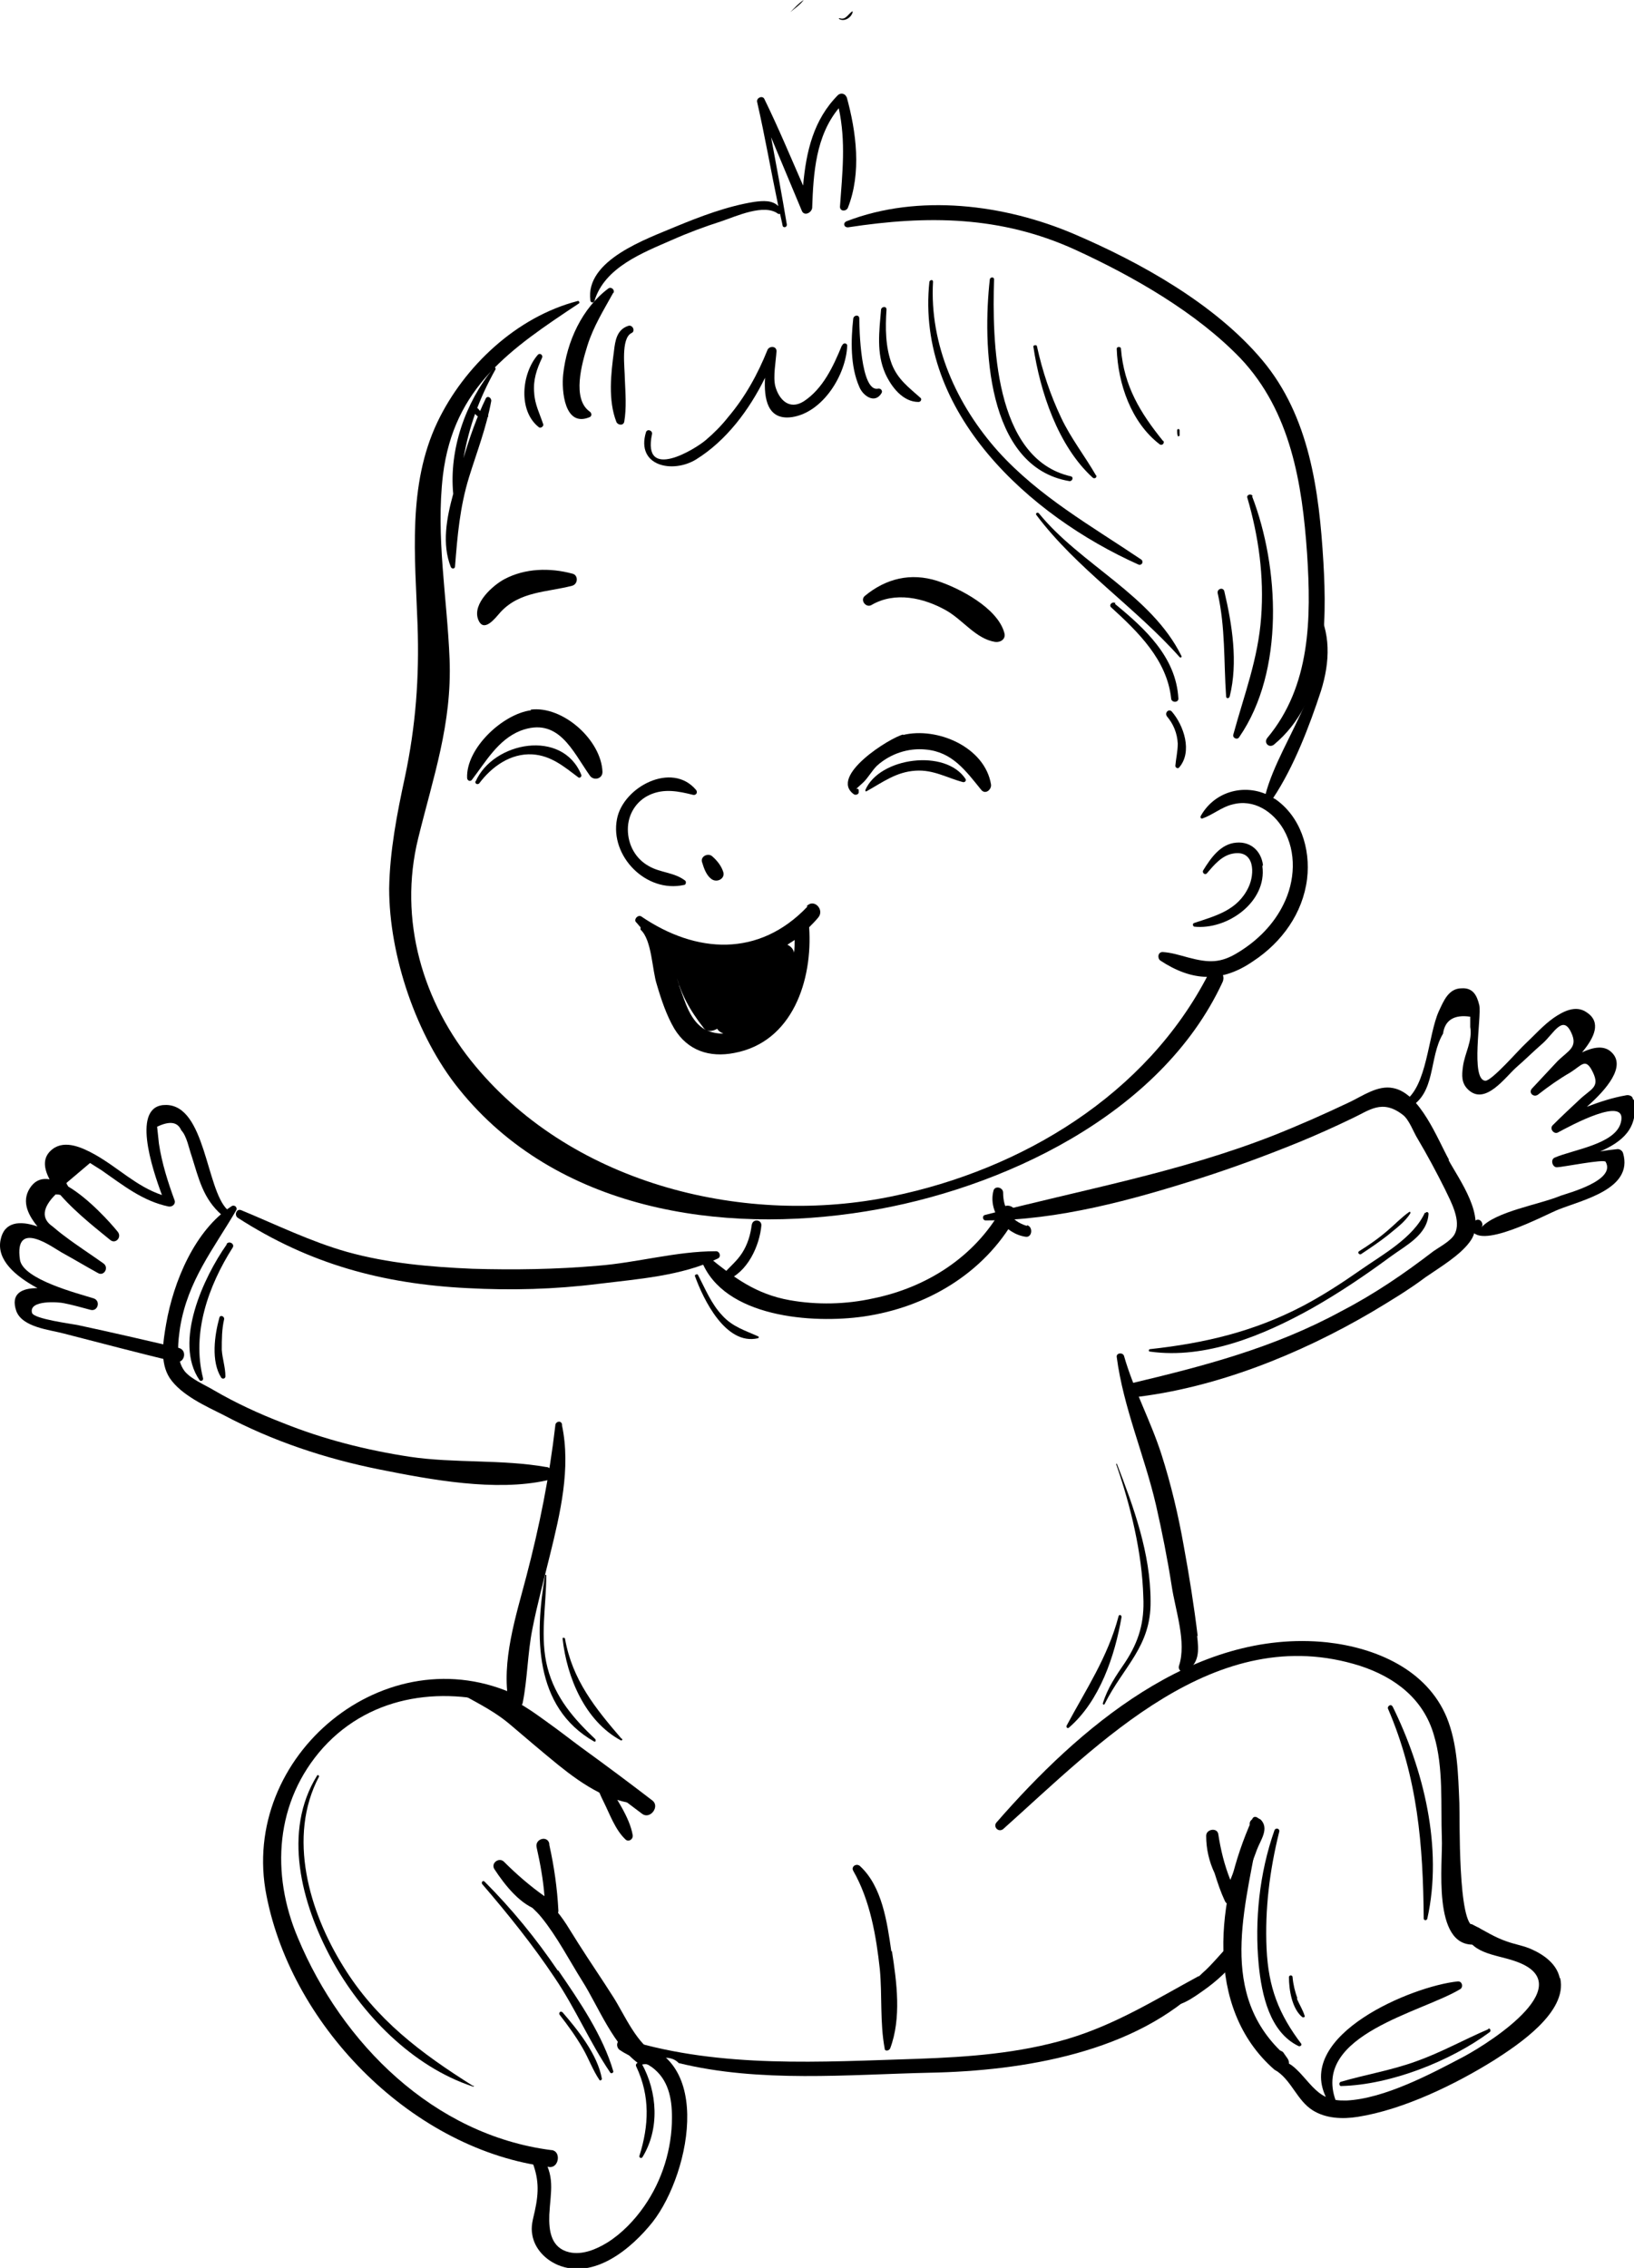 <?xml version="1.0" encoding="UTF-8"?>
<svg id="Layer_1" xmlns="http://www.w3.org/2000/svg" viewBox="0 0 270.4 375.2">

    <path class="cls-1"
        d="M130.8,2s0,.1,0,0c.7-.6,1.6-1.2,2.2-2,0,0,0-.1,0,0-.8,.5-1.5,1.3-2.2,2h0Z" />
    <path class="cls-1"
        d="M138.8,3.1c.9,.6,2.1-.2,2.3-1.1,0,0,0-.2-.1-.1-.7,.5-1.1,1.5-2.1,1.1,0,0,0,0,0,0h0Z" />
    <g>
        <path class="cls-1"
            d="M200,161.1c-10.3,20.1-31,32.4-52.3,36.8-24,5-52.5-1.7-69-21.5-8.8-10.5-12.8-24.3-9.5-37.7,2.5-10.2,5.6-18.9,5.2-29.6-.4-10.2-2.3-20.3-1.1-30.5,1.8-14.6,11.2-20.9,22.5-28.4,.2-.1,0-.5-.2-.4-10.1,2.6-18.8,10.8-23.2,20-5,10.5-3.7,22.3-3.3,33.6,.3,8.7-.3,16.7-2.1,25.2-1.3,6-2.5,12.2-2.6,18.4,0,11.1,4.5,24.4,11.5,33.1,16.1,20.1,43.4,24.2,67.4,20.3,22.3-3.6,48.8-15.9,59-37.9,.8-1.7-1.6-3.1-2.5-1.5h0Z" />
        <path class="cls-1"
            d="M115.2,130.7c-4-4.8-12.1-.5-13.1,4.8-1.2,6.1,4.8,12.3,11.1,10.9,.3,0,.4-.5,.2-.7-1.8-1.4-4.1-1.3-6-2.4-2.2-1.2-3.5-3.5-3.5-6.1,0-2.5,1.4-4.7,3.6-5.7,2.4-1.1,4.8-.6,7.2,0,.5,.1,.8-.4,.5-.8h0Z" />
        <path class="cls-1"
            d="M119.7,144.3c-.3-1-1-1.9-1.8-2.6-.7-.7-2.1,0-1.7,1,.3,1,.7,2.1,1.5,2.7,.9,.7,2.3,0,2-1.1h0Z" />
        <path class="cls-1"
            d="M131.4,157.6c-.1-.6-.6-1.1-1.1-1.3,.4-.3,.8-.5,1.2-.8,0,.7,0,1.4-.1,2.1h0Zm-19,5.4c-.2-.5-.4-1.3-.6-2.2,.7,3.4,2.4,6.4,4.6,9.2,.1,.2,.3,.3,.4,.4-2.6-1.4-3.4-4.6-4.4-7.3h0Zm6.3,7.2s0,0,0,0c.2,.4,.6,.6,1,.8-1.1,0-2-.2-2.8-.6,.6,.3,1.2,.1,1.8-.2h0Zm14.9-20.2c-8,8.4-18.4,7.8-27.5,1.6-.5-.3-1.2,.4-.9,.9,.3,.3,.5,.6,.8,.9,0,.1,0,.3,0,.4,1.9,1.7,1.9,6.7,2.7,9.1,.7,2.4,1.6,5.1,2.9,7.3,2.2,3.6,5.8,4.8,9.9,4,9.7-1.8,13-12.1,12.4-20.8,.5-.5,1-1,1.5-1.6,1.1-1.3-.7-3.2-1.9-1.9h0Z" />
        <path class="cls-1"
            d="M149.5,121.5c-2.2,.5-12.4,6.9-8.2,9.9,.3,.2,.8,0,.8-.3,0,0,0-.2,0-.3,0-.1,0-.3-.2-.3,0,0-.1,0-.2,0,.2-.2,1.1-1,1.2-1.1,.8-.8,1.4-1.9,2.2-2.7,2.2-2,5.2-3,8.1-2.7,4.4,.4,6.6,3.5,9.2,6.7,.7,.8,1.7-.1,1.6-.9-1-6.2-8.9-9.6-14.6-8.2h0Z" />
        <path class="cls-1"
            d="M87.9,117.5c-4.7,.6-10.8,6.3-10.6,11.2,0,.4,.5,.7,.8,.3,2.3-3,4.3-6.6,8-8.1,6.3-2.4,8.6,3.3,11.5,7.4,.6,.9,2.1,.6,2.1-.6-.2-5.3-6.6-11-11.9-10.3h0Z" />
        <path class="cls-1"
            d="M166.2,104.7c-1.1-4.1-7.4-7.4-11.1-8.6-4.4-1.4-8.5-.4-12,2.5-.8,.7,.2,2,1.1,1.5,3.9-2.3,8.7-1.2,12.4,.9,2.8,1.6,4.9,4.7,8.1,5.2,.9,.1,1.8-.5,1.5-1.5h0Z" />
        <path class="cls-1"
            d="M94.7,94.9c-3.7-1-7.8-.9-11.2,.9-1.9,1-5.3,4-4.4,6.6,.9,2.5,2.9-.2,3.7-1.1,3.2-3.5,7.7-3.3,11.9-4.4,1-.3,1-1.8,0-2h0Z" />
        <path class="cls-1"
            d="M101.5,48.5c.3-.5-.3-1.1-.8-.8-4.4,3.3-6.9,8.8-7.5,14.2-.3,2.7,.2,8.9,4.4,7.1,.4-.2,.3-.7,0-.9-3-2.1-1.3-8-.4-10.9,1-3.2,2.7-5.9,4.3-8.8h0Z" />
        <path class="cls-1"
            d="M104,53.9c-1.9,.6-2.2,2.4-2.4,4.2-.5,3.7-1,8.1,.4,11.7,.2,.5,1.1,.7,1.3,0,.4-2.4,.2-4.7,.1-7.1,0-1.8-.7-6.7,1.1-7.6,.7-.3,.2-1.4-.5-1.2h0Z" />
        <path class="cls-1"
            d="M188.9,92.6c-8.3-5.6-16.9-10.4-23.7-17.9-6.9-7.7-11.4-17.7-10.8-28.1,0-.4-.5-.3-.6,0-2.3,21.6,16.5,38.7,34.6,46.8,.5,.2,.9-.4,.5-.8h0Z" />
        <path class="cls-1"
            d="M195.5,108.5c-5-10.1-16.7-15.1-23.6-23.6-.2-.2-.6,0-.4,.3,6.7,8.9,16.3,15.2,23.7,23.5,.2,.2,.4,0,.3-.2h0Z" />
        <path class="cls-1"
            d="M184.6,99.8c-.5-.4-1.2,.3-.7,.7,4.5,4.1,9.2,8.7,9.9,15,0,.8,1.3,.8,1.2,0-.4-6.8-5.5-11.5-10.5-15.6h0Z" />
        <path class="cls-1"
            d="M193.9,117.7c-.5-.5-1.2,.2-.8,.8,1.1,1.3,1.7,2.8,1.8,4.5,0,1.3-.3,2.5-.4,3.7,0,.3,.4,.5,.6,.3,2.3-2.6,.8-7-1.2-9.3h0Z" />
        <path class="cls-1"
            d="M211,132.2c-4.1-2.8-9.8-1.7-12.3,2.8-.1,.2,0,.5,.3,.4,1.7-.6,3.2-1.9,4.9-2.3,3.6-1,6.8,1.2,8.5,4.1,2.2,3.8,1.9,8.6,0,12.4-1.6,3.3-4.3,6-7.4,7.9-3,1.9-5,1.8-8.4,.9-1.5-.4-2.7-.8-4.2-.9-.8,0-.9,1-.4,1.4,5.3,3.5,10.2,3.7,15.4,.1,4.7-3.1,8.2-7.9,8.9-13.6,.6-5-1.1-10.4-5.4-13.3h0Z" />
        <path class="cls-1"
            d="M140.1,16.1c-.2-.6-.9-.8-1.4-.4-4.1,4.1-5.3,9.4-5.8,15-2.1-4.8-4.1-9.6-6.4-14.3-.3-.7-1.4-.2-1.2,.5,1.3,5.7,2.3,11.5,3.5,17.2-1-1-2.5-.9-4-.7-4.4,.7-8.9,2.4-13,4.1-4.7,2-15,5.5-14.1,12.2,0,.4,.6,.5,.7,0,1.7-5.5,8-7.9,12.8-10,2.7-1.2,5.4-2.2,8.2-3.1,2.4-.8,7.1-3,9.4-1.2,0,0,.2,0,.3,0,.1,.6,.3,1.3,.4,1.9,.1,.5,.8,.3,.7-.2-.8-4.8-1.7-9.6-2.6-14.4,1.7,4.1,3.4,8.1,5.1,12.2,.4,.9,1.6,.3,1.7-.5,.2-5.8,.6-11.9,4.4-16.5,1.2,5.6,.6,10.6,.2,16.3,0,.8,1,.8,1.3,.2,2.3-5.8,1.4-12.6-.2-18.4h0Z" />
        <path class="cls-1"
            d="M219,93c-.7-11.8-2.3-24.1-10.1-33.4-7.8-9.3-20.2-16.2-31.2-20.9-11.5-4.9-25.7-6.7-37.6-2.1-.7,.3-.4,1.1,.3,1,13.1-2,25.2-1.9,37.5,3.7,9.6,4.4,20.1,10.4,27.4,18,8.3,8.8,10.2,20.7,11,32.3,.7,10.7,.6,21.9-6.6,30.5-.6,.8,.3,1.7,1.1,1.1,8.7-7.2,8.8-19.8,8.2-30.2h0Z" />
        <path class="cls-1"
            d="M207.3,82.1c-.2-.5-1-.3-.9,.2,1.9,6.5,2.8,13.1,2.3,19.8-.5,6.9-2.8,12.8-4.6,19.4-.2,.6,.7,1,1,.4,7.5-10.9,6.6-28.1,2.1-39.8h0Z" />
        <path class="cls-1"
            d="M202.6,97.8c-.2-.7-1.2-.4-1.1,.3,1.3,5.7,1,11.3,1.4,17.1,0,.4,.5,.4,.6,0,1.4-5.6,.4-11.9-.9-17.4h0Z" />
        <path class="cls-1"
            d="M217.7,100.2c-.3-.6-1.2,0-.9,.5,5.3,10.3-4.9,21.1-7.4,30.8-.2,.8,.9,1.2,1.3,.5,3.4-5.1,6-11.9,7.9-17.7,1.5-4.8,1.7-9.7-.9-14.1h0Z" />
        <path class="cls-1"
            d="M139.3,57.2c-1.4,3.4-3.1,7.1-6.3,9.2-2.4,1.5-4.1-.3-4.7-2.5-.4-1.6,.1-4.1,.2-5.8,0-.9-1.2-.9-1.5-.2-1.6,4-3.7,7.8-6.5,11.1-1.1,1.4-2.4,2.7-3.7,3.8-1.6,1.4-10.6,7-8.9-1,.1-.6-.8-.9-1-.3-1.7,5.6,4.4,6.9,8.3,4.5,5-3.1,8.8-8.2,11.4-13.5-.2,3.5,.4,7.1,4.5,6.5,5.1-.8,8.9-7,9.1-11.8,0-.5-.7-.5-.8-.1h0Z" />
        <path class="cls-1"
            d="M145.3,64.3c-2.9,.6-3.1-10.1-3.1-11.6,0-.7-.9-.6-1,0-.4,3.6-.5,7.9,1,11.3,.6,1.5,2.6,2.9,3.7,1,.2-.4-.2-.8-.6-.7h0Z" />
        <path class="cls-1"
            d="M152.3,65.8c-1.9-1.7-3.7-3-4.7-5.5-1.1-2.9-1.1-6.1-.9-9.1,0-.6-.8-.5-.9,0-.3,3.6-.8,7.2,.7,10.6,1,2.2,2.9,4.7,5.5,4.7,.4,0,.6-.5,.3-.7h0Z" />
        <path class="cls-1"
            d="M89,58.7c-2.7,3.1-3.3,9.3,.2,12,.3,.2,.8-.2,.7-.5-.6-1.8-1.4-3.3-1.5-5.2-.2-2.1,.4-3.9,1.3-5.8,.2-.4-.3-.9-.7-.5h0Z" />
        <path class="cls-1"
            d="M80.7,68.5c-.5-.3-1.1-.2-1.5-.8-.3-.5-1.1,0-.8,.5,.5,.7,1.5,1.5,2.3,.8,.2-.1,0-.4,0-.5h0Z" />
        <path class="cls-1"
            d="M118.4,207c-6.5,0-13,1.9-19.5,2.4-6.9,.6-13.8,.7-20.7,.5-7-.3-14-.9-20.8-2.8-6-1.7-11.7-4.5-17.5-6.9-.8-.3-1.2,.9-.5,1.3,11.8,7.6,23.9,10.9,37.9,11.6,7.3,.4,14.5,.2,21.7-.7,6.5-.8,13.8-1.3,19.8-4.2,.6-.3,.3-1.2-.3-1.2h0Z" />
        <path class="cls-1"
            d="M90.4,242.7c-7.4-1.3-15.2-.6-22.6-1.7-7.2-1.1-14.3-2.9-21-5.6-3.9-1.5-7.8-3.3-11.4-5.4-1.5-.9-3.7-1.8-4.8-3.1-1.6-2-1.1-5.1-.8-7.3,1.3-7.8,5.5-12.9,9.3-19.4,.2-.4-.2-.9-.7-.7-6.2,4-9.7,12.6-10.9,19.5-.5,2.9-1.1,6.4,.6,9,1.9,2.8,5.9,4.6,8.9,6.1,8.1,4.3,16.8,7.2,25.8,9,8.5,1.7,19.2,3.7,27.7,1.8,1.1-.2,1.1-2,0-2.2h0Z" />
        <path class="cls-1"
            d="M239.8,191.9c-1.9-3.4-4.8-11.1-9.3-11.9-2.5-.5-5,1.3-7.1,2.3-4.2,2-8.5,3.9-12.8,5.6-15.6,6.1-31.5,8.9-47.6,13.1-.5,.1-.4,.9,.1,.9,12,0,24.3-3.4,35.6-7,5.6-1.8,11-3.8,16.4-6,2.9-1.2,5.8-2.5,8.7-3.9,2.8-1.3,4.9-3.2,8.3-.6,1.1,.8,1.8,2.9,2.5,4,1.6,2.7,3.1,5.5,4.5,8.3,1,2.1,2.8,5.3,1.6,7.5-.6,1.1-2.5,2.1-3.5,2.8-4.8,3.7-9.8,7.1-15.2,9.9-11.2,6.1-22.8,9.1-35,12-1.3,.3-1,2.4,.3,2.3,13.8-1.5,27.9-7.2,39.8-14.2,3-1.8,6-3.6,8.8-5.7,2.3-1.6,5.9-3.7,7.5-6.1,2.6-3.9-1.9-10-3.7-13.3h0Z" />
        <path class="cls-1"
            d="M93,235.6c-.2-.7-1.1-.4-1.1,.2-1,8.6-2.6,16.6-4.8,25-1.7,6.5-4.2,14.1-2.9,20.9,.2,1.1,2.1,1.1,2.3,0,.8-4,.8-8.2,1.6-12.2,.8-4.1,1.9-8.1,2.9-12.2,1.7-6.9,3.5-14.4,2-21.5h0Z" />
        <path class="cls-1"
            d="M198.2,270.7c-.6-5-1.4-10-2.3-14.9-.9-5.1-2.1-10.2-3.7-15.2-1.8-5.6-4.6-10.7-6.2-16.3-.2-.6-1.3-.5-1.2,.2,1.1,8.4,4.6,16.3,6.5,24.5,1,4.4,1.9,8.9,2.6,13.4,.6,4,2.5,9.3,1.2,13.2-.2,.7,.6,1.3,1.2,.9,2.2-1.4,2.1-3.4,1.8-5.9h0Z" />
        <path class="cls-1"
            d="M91.2,355.7c-19.4-2.5-34.6-17.6-41.9-35.1-4.5-10.6-3.8-22.6,4.2-31.5,8.1-8.9,20.3-10.3,31.3-6.6,1.1,.4,1.9-1.5,.8-2-21.7-10.3-46.1,10-41.5,33.1,4.3,22,24.5,42.2,46.8,44.9,1.6,.2,2-2.6,.4-2.8h0Z" />
        <path class="cls-1"
            d="M244,318.7c-2.8,.1-2.4-18.2-2.5-20.4-.2-4.8-.3-9.8-2.1-14.2-3.3-7.9-11.7-11.5-19.8-12.4-22.1-2.3-41.2,14.3-54.7,29.8-.6,.7,.3,1.7,1.1,1.1,15.9-14.2,35.2-34.6,59.1-27,5.8,1.9,10.5,5.5,12.2,11.5,1.6,5.3,1.1,11.5,1.3,17,.2,3.9-1.7,18,5.4,17.6,1.9-.1,1.9-3,0-2.9h0Z" />
        <path class="cls-1"
            d="M198.4,326.9c-7.2,3.9-13.7,8-21.7,10.4-8.1,2.4-16.4,3-24.8,3.3-16,.5-32.5,1.6-48-3.1-.4-.1-.8,.6-.3,.8,1.9,.9,3.8,1.6,5.8,2.2,1-.2,2.2,0,2.9,.8,13.4,3.3,28.1,1.9,41.6,1.6,15.3-.3,34.1-3.3,45.4-14.8,.6-.6-.1-1.5-.9-1.1h0Z" />
        <path class="cls-1"
            d="M258.1,327.2c-.5-2.3-2.6-3.8-4.6-4.7-1.3-.6-2.7-.8-4.1-1.3-2.1-.7-3.7-1.8-5.7-2.8-.5-.3-1.5,0-1.3,.8,.6,4,5,4.1,8.2,5.2,11.1,3.7-3.5,13.2-8.3,15.8-5.5,2.9-13.2,7-19.5,7.3-.7,0-1.2,0-1.8-.1-3.8-10.8,14.3-14.5,20.6-18.3,.6-.3,.4-1.4-.4-1.3-7.6,.8-26.7,8.8-21.8,19.1-1.7-.8-2.8-2.4-4.3-4-.7-.7-1.2-1.2-1.8-1.5,0-.2,0-.5-.2-.8l-.7-1c-.1-.2-.4-.3-.6-.4-10.5-10.4-5.3-24.9-3.3-37.7,.1-.7-1-1.4-1.3-.5-5.8,12.9-8.1,31.1,3.7,41.4,.2,.1,.3,.2,.5,.3,2.4,1.7,3.3,4.8,5.8,6.4,2.2,1.4,5,1.5,7.5,1.1,7.6-1.2,16.2-5.4,22.6-9.4,3.9-2.5,12.1-7.9,10.9-13.5h0Z" />
        <path class="cls-1"
            d="M107.4,341.6s0,0,.1,0c.4-.6,1.1-1.1,1.8-1.3-.1-.2-.3-.3-.5-.4-3.3-1.4-5.5-6.7-7.3-9.5-1.9-3-3.9-5.9-5.8-8.9-1.3-2-2.5-4.3-4.2-6-1.9-2-4.6-2.9-6.5-5-.5-.6-1.6,.2-1.1,.9,1.6,2.3,3.9,3.6,5.7,5.8,2.6,3.2,4.6,7.1,6.8,10.6,2.6,4.1,5.2,10.9,9.6,13.8,.4-.1,.9-.2,1.4,0h0Z" />
        <path class="cls-1"
            d="M108,297.9c-3.9-3-7.8-5.9-11.8-8.8-3.8-2.8-7.7-6.1-12.1-7.9-.6-.2-.8,.6-.5,.9,2.9,3.4,7.1,6.1,10.6,8.8,4,3.1,8.1,6.2,12.1,9.2,1.3,.9,2.9-1.2,1.7-2.2h0Z" />
        <path class="cls-1"
            d="M147.5,322.8c-.7-4.8-1.5-10.7-5.2-14.1-.6-.5-1.5,.1-1.1,.8,2.8,4.9,3.8,10.8,4.4,16.3,.4,4.3,0,8.8,.8,13.1,0,.5,.7,.4,.9,0,1.9-5,1.1-11,.3-16.1h0Z" />
        <path class="cls-1"
            d="M165.7,200.1c-4.5,7.9-12.4,12.9-21.2,14.7-4.5,1-9.3,1.1-13.8,.3-5.6-1-9.2-3.7-13.5-7.2-.5-.4-1.4,0-1.1,.7,3.7,9.4,18.4,10.4,26.8,9.2,10.4-1.5,19.9-7.1,25.1-16.3,.9-1.5-1.5-2.9-2.3-1.4h0Z" />
        <path class="cls-1"
            d="M37.6,200.1c-3.5-3.4-3.6-17.2-10.1-17.3-5.9-.1-2.3,10.6-.7,14.9-4.2-1.4-7.2-4.5-11.1-6.7-2-1.1-4.9-2.5-7-.9-1.7,1.3-1.5,3.1-.5,5-1.2-.2-2.2,.1-3,1.1-1.7,2.2-.8,4.5,1,6.7-2.9-1-5.5-.8-6.1,2.2-.7,3.3,2.4,6,6.1,8-2.6,0-4.5,.9-3.5,3.8,1,2.7,5.6,3.1,7.8,3.7,6.2,1.6,12.3,3.2,18.5,4.7,1.5,.4,2.1-1.9,.6-2.3-5.6-1.3-11.2-2.6-16.8-3.8-1-.2-7.2-1-7.5-2-.6-2.2,4.5-1.8,5.3-1.6,1.5,.3,2.9,.7,4.4,1.1,1.2,.3,1.7-1.5,.5-1.9-2.5-.8-11.7-3.1-12.2-6.4-1-6.9,5.6-1.9,6.9-1.2,2,1.1,4,2.3,6,3.4,1,.6,1.9-.9,.9-1.6-2.1-1.5-4.3-2.9-6.4-4.5-.7-.5-1.4-1.1-2-1.6-1.9-1.3-1.7-3.1,.5-5.3,.3,0,.5,0,.8,.1,2.8,3.2,6.9,6.3,8.2,7.4,.9,.8,2-.4,1.3-1.3-1.2-1.5-4.8-5.5-8.2-7.5-.2-.3-.3-.5-.3-.6,1.3-1.1,2.6-2.2,3.9-3.3,.6,.4,1.3,.8,1.9,1.2,3.6,2.5,6.8,5.1,11.1,6,.6,.1,1.2-.4,1-1-1.1-3-2.1-6.1-2.6-9.4-.1-.9-.2-1.9-.3-2.8,2.1-1,3.4-.8,4,.6,.9,.9,1.3,3.1,1.7,4.2,1.2,3.8,1.9,7.1,5,9.8,.7,.6,1.7-.4,1.1-1h0Z" />
        <path class="cls-1"
            d="M270.2,181.8c0-.5-.7-.7-1.1-.6-2.3,.4-4.4,1.1-6.5,1.9,3.3-2.9,6.5-6.7,4.1-9-1.2-1.2-3-.9-4.9,0,2.1-2.5,3.2-5,.8-6.6-1.8-1.3-3.9-.2-5.5,.9-1.7,1.2-3.1,2.8-4.7,4.3-1,.9-5.5,6.1-6.6,6.1-2.5-.2-.6-10.6-1-12.5-.4-1.7-1.1-2.9-2.9-2.8-2.2,0-3,2.1-3.8,3.8-1.8,4-1.9,12.4-5.7,14.9-.7,.5,0,1.5,.7,1.1,4.6-2.4,3.3-8.3,5.7-12.3,.3-2.2,1.8-3.2,4.5-2.8v1.7c.4,2.3-.9,4.3-1.2,6.5-.2,1.5-.3,2.8,.9,3.9,2.8,2.6,6.1-2.1,7.9-3.7,1.5-1.3,2.9-2.7,4.4-4,1.8-1.6,3.3-4.8,4.7-1.8,1.2,2.5-.5,3-2.3,4.8-1.4,1.5-2.8,3-4.2,4.5-.6,.7,.3,1.5,1,1,1.8-1.4,3.5-2.6,5.4-3.7,1.9-1.2,2.5-2.5,3.7,0,1.2,2.5-.3,2.7-2.2,4.5-1.5,1.4-3,2.8-4.4,4.2-.7,.6,.2,1.7,.9,1.2,1.7-.9,11.7-6.4,10.3-1.5-1,3.5-7.9,4.4-10.9,5.7-.8,.3-.4,1.7,.4,1.6,.8,0,7.8-1.4,8-.9,1.8,3.1-6.3,5.2-7.4,5.6-3.6,1.5-10.8,2.6-13.2,5.3,.6-.6-.2-1.7-.9-1.2-.1,0-.3,.2-.4,.3-.3,.2-.5,.5-.4,.9,.9,4.1,12.4-2.2,14.5-3,4-1.6,12.4-3.4,10.7-9.3-.1-.4-.5-.7-.9-.7-1,.1-1.9,.2-2.9,.4,3.6-1.6,6.4-3.8,5.6-8.5h0Z" />
        <path class="cls-1"
            d="M107.1,298.2c-6.1-4.5-11.7-9.7-17.8-14.2-4-2.9-9.8-6.1-14.9-5.1-.1,0-.1,.2,0,.2,3.4,2.1,6.8,3.5,9.9,6.1,2.7,2.3,5.4,4.6,8.1,6.8,4.1,3.3,9.1,6.7,14.5,6.4,.2,0,.2-.2,0-.3h0Z" />
        <path class="cls-1"
            d="M92.3,326c-3.6-5.3-7.6-10.2-12.1-14.7-.3-.3-.6,.1-.4,.4,4.3,5,8.4,10.1,12,15.5,3.4,5,5.8,10.7,9.2,15.7,.2,.2,.5,0,.5-.2-1.7-5.9-5.6-11.6-9.1-16.7h0Z" />
        <path class="cls-1"
            d="M93,332.9c-.2-.3-.6,.1-.4,.4,1.4,1.8,2.7,3.6,3.8,5.5,1,1.7,1.7,3.7,2.8,5.3,.1,.2,.4,0,.4-.2-.7-4-4-8.1-6.6-11.1h0Z" />
        <path class="cls-1"
            d="M203.4,321.8c-1.5,1.5-2.8,3.2-4.4,4.6-.9,.8-4.3,4.5-5.4,4.1-.6-.2-.9,.7-.4,1,1.6,1,4.5-1.2,5.8-2.1,2.3-1.6,4.8-3.8,6.2-6.2,.6-1.1-.8-2.2-1.7-1.3h0Z" />
        <path class="cls-1"
            d="M215.4,338.2c-3.8-5-5.5-9.4-5.8-15.8-.3-6.5,.5-13,2.1-19.4,.1-.5-.6-.7-.8-.2-2.5,7.1-3.3,14.9-2.6,22.3,.5,4.9,1.8,11.1,6.6,13.4,.3,.1,.6-.2,.4-.4h0Z" />
        <path class="cls-1"
            d="M214.7,330.6c-.4-1.1-.7-2.3-.8-3.5,0-.4-.6-.4-.6,0,0,2.1,.5,5.2,2.2,6.6,.2,.1,.5,0,.4-.2-.3-1-.9-1.9-1.3-2.9h0Z" />
        <path class="cls-1"
            d="M98.6,287.8c-3.6-3.4-6.7-6.9-8-11.9-1.3-5-.2-10.2-.2-15.3,0-.1-.2-.1-.2,0-1.7,9.9-1.9,21.8,8.1,27.5,.2,.1,.4-.1,.2-.3h0Z" />
        <path class="cls-1"
            d="M102.9,287.7c-4.4-5.1-8.2-9.8-9.4-16.6,0-.2-.5-.2-.4,0,.7,6.4,3.7,13.6,9.6,16.8,.2,.1,.4-.1,.2-.3h0Z" />
        <path class="cls-1"
            d="M184.9,242.2c0-.1-.2,0-.2,0,2.4,6.9,4.3,14.7,4.5,22,.2,4.1-.7,7.3-3,10.8-1.5,2.2-2.9,4.2-3.7,6.8,0,.2,.2,.3,.3,.1,3.1-6.2,7.7-9.5,7.6-17,0-7.9-2.8-15.6-5.6-22.8h0Z" />
        <path class="cls-1"
            d="M185.1,267.4c-1.8,6.8-5.4,12.1-8.6,18.1-.1,.3,.2,.5,.4,.3,5.1-4.4,7.6-11.9,8.7-18.3,0-.3-.4-.5-.5-.1h0Z" />
        <path class="cls-1"
            d="M235.8,200.6c-1.9,4.2-7.1,7-10.8,9.6-3,2.1-6.1,4.1-9.3,5.8-8.2,4.3-16.3,6.2-25.4,7.2-.2,0-.3,.4,0,.4,9.2,1.3,18.8-2.7,26.7-7.1,4.6-2.6,8.9-5.5,13.1-8.6,2.6-1.9,6.1-3.6,6.3-7.1,0-.3-.4-.4-.5-.1h0Z" />
        <path class="cls-1"
            d="M233.2,200.5c-1.3,.9-2.4,2.1-3.6,3.1-1.5,1.3-3.1,2.4-4.7,3.4-.3,.2,0,.6,.3,.5,1.5-1,3-2,4.4-3.1,1.3-1.1,2.9-2.2,3.8-3.7,0-.1,0-.3-.2-.2h0Z" />
        <path class="cls-1"
            d="M125.5,221.1c-2.2-1-4.3-1.6-6-3.5-1.8-1.9-2.8-4.4-4-6.7-.1-.2-.6,0-.5,.2,1.4,3.9,5.1,11.5,10.4,10.3,.2,0,.2-.3,0-.4h0Z" />
        <path class="cls-1"
            d="M78.3,345.1c-8.6-5.4-16.1-11-21.5-19.8-5.6-9-9.3-21.4-4-31.4,0-.2-.2-.3-.3-.2-5.8,9.3-2.6,21.2,2.3,30.3,4.9,9.1,13.4,17.9,23.5,21.2,.1,0,.2-.1,0-.2h0Z" />
        <path class="cls-1"
            d="M246.3,335.7c-4,1.7-7.7,3.8-11.9,5.3-4.1,1.5-8.4,2.2-12.5,3.4-.4,.1-.3,.8,.1,.7,8.1-.2,18-4.1,24.5-8.9,.3-.2,.1-.7-.2-.6h0Z" />
        <path class="cls-1"
            d="M230.4,282.3c-.2-.5-.9,0-.7,.4,4.9,11.4,5.8,22.5,5.9,34.7,0,.3,.5,.4,.6,0,2.6-11.7-.6-24.7-5.8-35.2h0Z" />
        <path class="cls-1"
            d="M194.6,325.1c-.2,.1-.4,.2-.6,.3,0,0,0,0,0,0,.2-.1,.4-.2,.6-.3,0,0,0,0,0,0h0Z" />
        <path class="cls-1"
            d="M37.5,205.9c-3.8,5.4-8.8,16.1-4.5,22.4,.2,.3,.7,.1,.6-.3-1.9-7.5,.9-15.3,4.9-21.6,.4-.6-.6-1.2-1-.6h0Z" />
        <path class="cls-1"
            d="M37.1,218.2c0-.5-.7-.7-.8-.2-.8,2.9-1.4,7.2,.3,9.9,.2,.3,.7,.2,.7-.2,0-1.5-.5-2.9-.6-4.4,0-1.7,0-3.4,.4-5.1h0Z" />
        <path class="cls-1"
            d="M209,143.1c-.3-2.3-2-3.9-4.4-3.7-2.6,.2-4.2,2.5-5.5,4.6-.2,.4,.3,.8,.6,.5,1.2-1.4,2.5-3,4.4-3.3,3.5-.6,3.6,3.3,2.5,5.6-1.8,3.8-5.4,4.7-9,5.9-.3,.1-.2,.5,0,.6,5.5,.6,12.1-4.1,11.3-10h0Z" />
        <path class="cls-1"
            d="M177.2,78.8c-12.8-2.9-13-22.6-12.7-32.6,0-.4-.6-.4-.7,0-1.2,10.6-.7,31.1,13.2,33.4,.5,0,.7-.7,.2-.8h0Z" />
        <path class="cls-1"
            d="M181.4,78.7c-1.9-3.3-4.2-6.2-5.8-9.6-1.8-3.8-3.1-7.7-4-11.8,0-.3-.6-.2-.6,0,1.1,7.5,4.1,16.5,9.8,21.7,.3,.3,.8,0,.6-.4h0Z" />
        <path class="cls-1"
            d="M81.6,61c-4.6,5.6-7.3,13.4-6.6,20.7-1.1,4-1.9,8.3-.4,12.1,.2,.4,.7,.3,.7-.1,.4-5.1,.8-9.8,2.3-14.7,1.3-4.2,2.9-8.3,3.7-12.7,0-.5-.6-.9-.9-.4-1.5,3.1-2.7,6.5-3.7,9.9,.9-5.1,2.5-9.7,5.3-14.7,.1-.2-.2-.5-.4-.3h0Z" />
        <path class="cls-1"
            d="M192.5,73c-3.8-4.7-6.5-9.1-7-15.3,0-.4-.7-.4-.7,0,.2,5.8,2.4,12.2,7.1,15.8,.4,.3,.9-.2,.6-.6h0Z" />
        <path class="cls-1"
            d="M194.8,71.2c0,.3,0,.6,.1,.9,0,.2,.2,0,.3,0,0-.3,0-.6,0-.9,0-.3-.4-.3-.4,0h0Z" />
        <path class="cls-1"
            d="M159.8,128.9c-3.3-5.1-14.3-3.6-16.6,1.8,0,.1,0,.3,.2,.2,2.7-1.5,4.9-3.2,8.1-3.4,3-.2,5.2,1.2,7.9,1.9,.3,0,.5-.2,.4-.5h0Z" />
        <path class="cls-1"
            d="M78.7,129.2c-.2,.4,.3,.7,.6,.4,2.1-2.8,5.2-5,8.8-4.8,3.1,.2,5.2,2,7.6,3.8,.2,.2,.6-.1,.5-.4-3.1-7.7-14.6-5.5-17.5,1.1h0Z" />
        <path class="cls-1"
            d="M100.2,294.7c-.9-1.7-1.9-3.8-4.1-3.7-.4,0-.7,.7-.2,.9,2.1,1,3,4.3,4,6.2,1,2,1.9,4.6,3.6,6.2,.5,.5,1.3,0,1.2-.7-.5-3-2.9-6.3-4.4-8.9h0Z" />
        <path class="cls-1"
            d="M90.9,305c-.3-1.4-2.4-.8-2.1,.6,.6,2.7,1.1,5.4,1.3,8.1-2.4-1.7-4.6-3.6-6.7-5.7-.8-.8-2.2,.2-1.6,1.2,1.7,2.6,4.4,6.1,7.6,6.9,.1,0,.2,0,.3,0,.4,.3,.8,.5,1.1,.8,.7,.4,1.7-.1,1.6-.9-.2-3.7-.7-7.2-1.5-10.8h0Z" />
        <path class="cls-1"
            d="M208.7,301.1c-.3-.3-.8-.4-1.2-.2,0,0-.2,0-.3,.1-.5,.3-.5,1-.2,1.4,0,1.6-1.7,4.3-2.2,5.6-.4,1-.8,2-1.2,3-1-2.5-1.6-5-2-7.6-.2-1.1-2-.8-2,.3,0,2.2,.5,4.3,1.4,6.2,.5,1.6,1,3.1,1.7,4.6,.5,1,1.7,.5,2-.3,1.1-2.7,2.3-5.4,3.3-8.2,.6-1.6,2.1-3.5,.6-5h0Z" />
        <path class="cls-1"
            d="M102.9,337.5c-.9,0-1,1.1-.4,1.6,1.7,1.2,3.7,1.7,5.4,2.9,2.7,2,3.3,5.1,3.3,8.3,0,5.2-1.6,10.4-4.6,14.7-1.6,2.3-3.7,4.5-6.1,6-1.8,1.1-4.1,2.1-6.3,1.6-3-.7-3.4-3.5-3.3-6.2,.2-3.9,1.1-6.5-1.5-10.1-.6-.9-1.9-.1-1.5,.9,1.3,3.1,1.3,5.4,.6,8.6-.3,1.4-.7,2.5-.4,4,.4,2.2,2.1,4,4.2,4.9,6,2.5,12.2-2.7,15.7-7.1,6.4-8.2,10.6-29.3-5.2-29.9h0Z" />
        <path class="cls-1"
            d="M106.1,341.4c-.3-.5-1.1,0-.8,.5,2.3,4.9,2.1,9.7,.5,14.8,0,.3,.3,.4,.5,.2,2.9-4.7,2.5-10.8-.1-15.5h0Z" />
        <path class="cls-1" d="M4.8,250.7c0,0,0,0,0,0,0,0,0,0,0,0h0Z" />
        <path class="cls-1"
            d="M124.4,202.6c-.2,1.7-.7,3.3-1.6,4.7-.9,1.4-2.1,2.3-3.1,3.5-.3,.4,0,1.2,.5,1,3.5-1.3,5.5-5.7,5.8-9.1,0-1-1.5-1.1-1.6,0h0Z" />
        <path class="cls-1"
            d="M169.9,202.8c-2.6-.8-3.9-2.8-3.9-5.5,0-.9-1.4-1.2-1.6-.3-.9,3.4,1.9,7.1,5.3,7.6,1.1,.2,1.3-1.6,.3-1.9h0Z" />
    </g>
</svg>